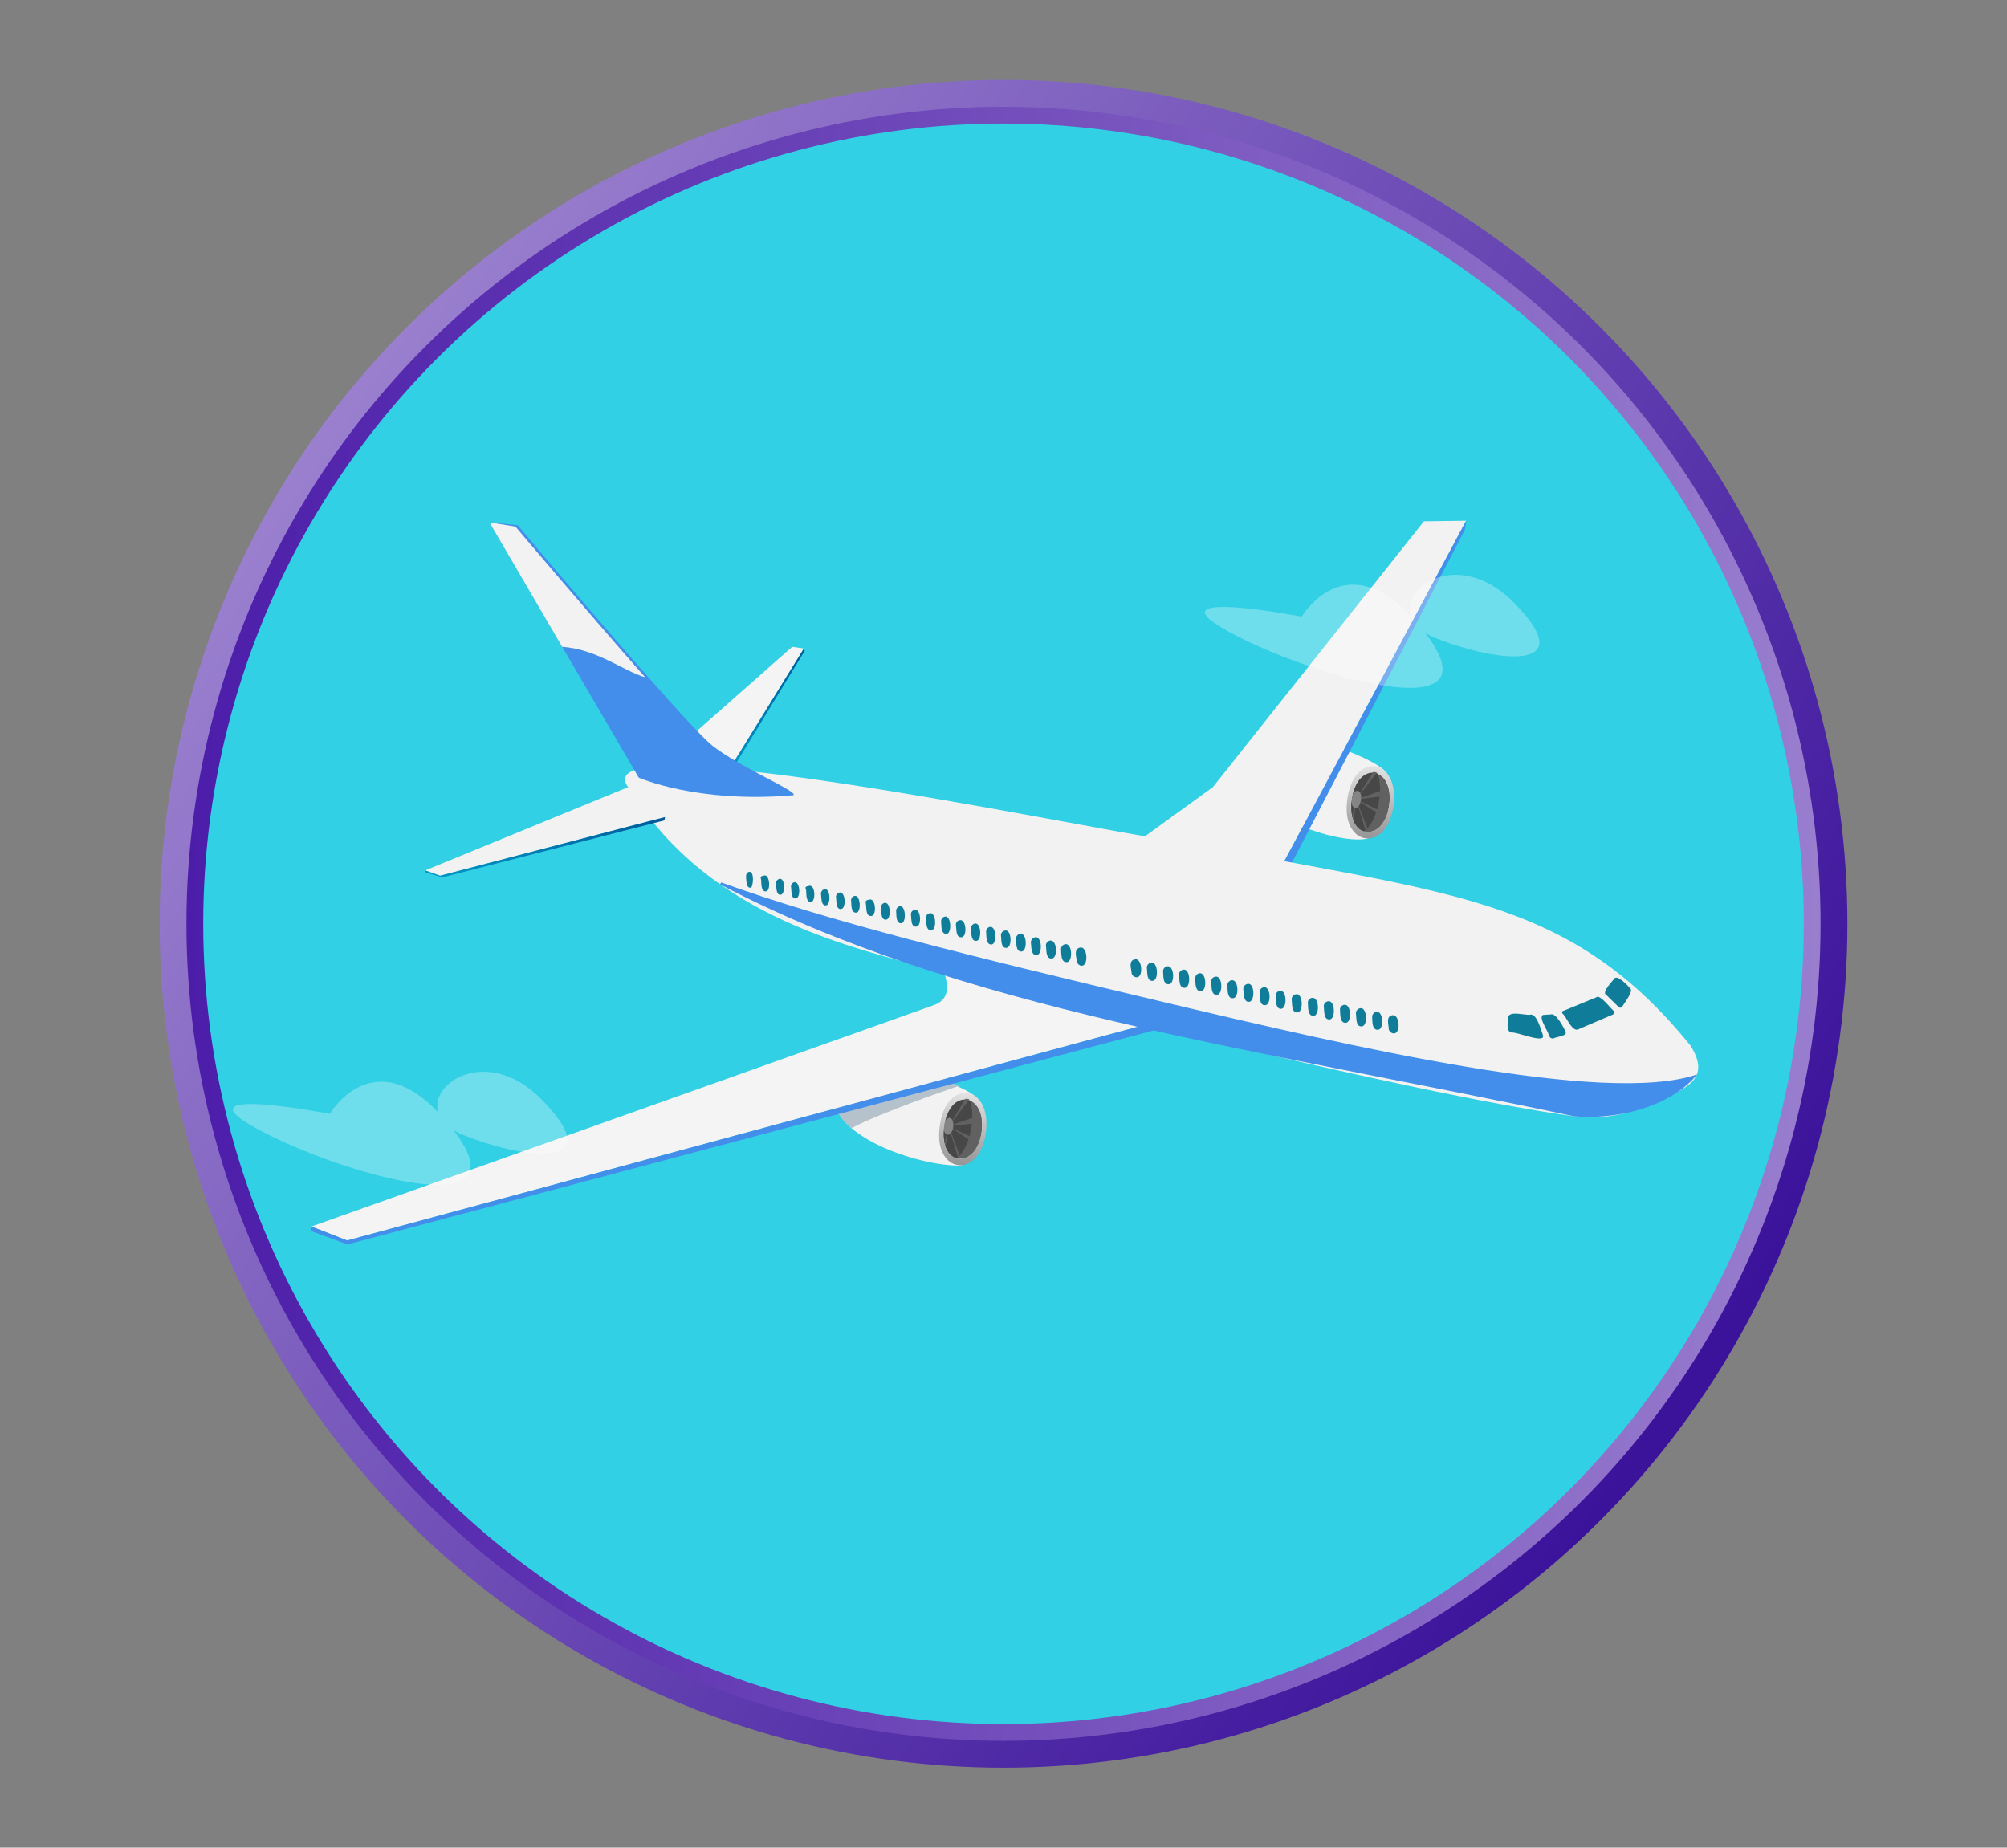 <svg id="SB39_Interactive_Icon_04_F1" xmlns="http://www.w3.org/2000/svg" xmlns:xlink="http://www.w3.org/1999/xlink" viewBox="0 0 718 661"><rect x="0" y="0" width="718" height="661" fill="#808080" stroke="none"/><defs><style>.cls-1{fill:url(#linear-gradient);}.cls-2{fill:#31d0e5;stroke-miterlimit:10;stroke-width:6px;stroke:url(#linear-gradient-2);}.cls-3{fill:#f2f2f2;}.cls-4{fill:#616161;}.cls-5{fill:#474747;}.cls-6{fill:#858585;}.cls-7{fill:url(#linear-gradient-3);}.cls-8{fill:#b5c2cc;}.cls-9{fill:url(#linear-gradient-4);}.cls-10{fill:#f4f4f4;}.cls-11{fill:#428eea;}.cls-12{fill:url(#linear-gradient-5);}.cls-13{fill:#0f7d99;}.cls-14{fill:url(#linear-gradient-6);}.cls-15{opacity:0.3;}.cls-16{fill:#fff;}</style><linearGradient id="linear-gradient" x1="104.06" y1="155.82" x2="602.27" y2="497.19" gradientUnits="userSpaceOnUse"><stop offset="0" stop-color="#9b81cf"/><stop offset="1" stop-color="#3b139b"/></linearGradient><linearGradient id="linear-gradient-2" x1="66.74" y1="330.5" x2="651.26" y2="330.5" gradientUnits="userSpaceOnUse"><stop offset="0" stop-color="#4c1da9"/><stop offset="1" stop-color="#997ece"/></linearGradient><linearGradient id="linear-gradient-3" x1="511.81" y1="225.73" x2="511.81" y2="198.28" gradientTransform="translate(-158.5 171.2) rotate(2.3)" gradientUnits="userSpaceOnUse"><stop offset="0" stop-color="#949494"/><stop offset="1" stop-color="#e6e6e6"/></linearGradient><linearGradient id="linear-gradient-4" x1="652.88" y1="103.08" x2="652.88" y2="75.63" xlink:href="#linear-gradient-3"/><linearGradient id="linear-gradient-5" x1="615.16" y1="93.43" x2="645.09" y2="93.43" gradientTransform="matrix(-1, 0.1, 0.1, 1, 893.12, 99.67)" gradientUnits="userSpaceOnUse"><stop offset="0" stop-color="#005c9c"/><stop offset="1" stop-color="#0099c9"/></linearGradient><linearGradient id="linear-gradient-6" x1="670.69" y1="135.69" x2="758.04" y2="135.69" xlink:href="#linear-gradient-5"/></defs><g id="Layer_1" data-name="Layer 1"><circle class="cls-1" cx="359" cy="330.5" r="301.9"/><circle class="cls-2" cx="359" cy="330.5" r="289.3"/><path class="cls-3" d="M298.3,389.8c-3,16.5,30.1,27.2,44.7,27.2,6.5,0,12.9-18.9,6-24.7s-37.6-14.6-37.6-14.6S295.4,382,298.3,389.8Z"/><path class="cls-4" d="M337.7,403c-2.1,14.1,11.7,16,13.5,1.9S339.5,388.9,337.7,403Z"/><path class="cls-5" d="M346,393.1l.9.3c2.4,6.2.1,17.4-4.8,21.2C334.3,412.3,337.6,391.7,346,393.1Z"/><path class="cls-6" d="M337.7,402.7c-.6,4,2.8,4.5,3.3.5S338.3,398.7,337.7,402.7Z"/><path class="cls-7" d="M336.2,402.8c-2.5,17.1,14.3,19.5,16.5,2.3S338.4,385.6,336.2,402.8Zm1.5.2c1.8-14.1,15.6-12.1,13.5,1.9S335.6,417.1,337.7,403Z"/><path class="cls-4" d="M338.6,405.9c-.3,1.1-1,3.4-.3,4.4l.6-4.3Z"/><path class="cls-4" d="M340.3,405.2l-.2.2,2.6,8.6.6-.7Z"/><path class="cls-4" d="M340.9,403.9l5.6,3.7a4.9,4.9,0,0,0,.4-1.1l-6-2.8Z"/><path class="cls-4" d="M347.9,399.9l-6.8,2.4v.4l6.7-.7C347.8,401.3,347.9,400.6,347.9,399.9Z"/><path class="cls-4" d="M346,393.1h-.6l-4.6,7.6a.4.4,0,0,0,.1.3l5.9-7.7Z"/><path class="cls-8" d="M311.4,377.7s-16,4.3-13.1,12.1c-1,5.2,1.7,9.9,6.3,13.8,10.5-5.5,33.7-13.5,38.4-15.1C331.3,382.7,311.4,377.7,311.4,377.7Z"/><path class="cls-3" d="M444.1,272.8c-2.2,17.1,33.3,29.4,44.7,27.3,6.4-1.2,12.9-18.9,6.1-24.8-8.5-7.1-37.6-14.5-37.6-14.5S441.3,265.1,444.1,272.8Z"/><path class="cls-4" d="M483.5,286.1c-2.1,14,11.7,16,13.5,1.9S485.4,272,483.5,286.1Z"/><path class="cls-5" d="M491.8,276.2l.9.2c2.5,6.2.1,17.5-4.8,21.2C480.1,295.3,483.4,274.8,491.8,276.2Z"/><path class="cls-6" d="M483.6,285.8c-.6,4,2.7,4.5,3.3.4S484.1,281.7,483.6,285.8Z"/><path class="cls-9" d="M482,285.9c-2.5,17.1,14.3,19.5,16.5,2.3S484.3,268.7,482,285.9Zm1.5.2c1.9-14.1,15.6-12.2,13.5,1.9S481.4,300.1,483.5,286.1Z"/><path class="cls-4" d="M484.5,289c-.4,1.1-1.1,3.3-.3,4.4l.6-4.3Z"/><path class="cls-4" d="M486.1,288.3l-.2.2,2.6,8.6.7-.7Z"/><path class="cls-4" d="M486.7,287l5.7,3.7.3-1.1-5.9-2.9A.4.4,0,0,0,486.7,287Z"/><path class="cls-4" d="M493.7,283l-6.8,2.4v.4l6.7-.8A13.4,13.4,0,0,0,493.7,283Z"/><path class="cls-4" d="M491.8,276.2h-.6l-4.6,7.5c0,.1.1.2.1.3l5.9-7.6Z"/><path class="cls-10" d="M419.7,363.9,124.2,443.8l-12.8-5,222.1-79c8.7-2.8,4.3-10.7,3.1-16.3Z"/><polygon class="cls-11" points="111.4 438.8 124.2 443.8 419.7 363.9 419.3 366.9 124.3 445.2 111.2 440.4 111.4 438.8"/><polygon class="cls-3" points="405.2 302.4 433.9 281.6 509.4 186.5 524.5 186.3 458.5 309.9 405.2 302.4"/><polygon class="cls-11" points="458.5 309.9 524.5 186.3 524.1 189.4 460.8 311.3 458.5 309.9"/><polygon class="cls-10" points="261.8 273.8 287.6 232 283.4 231.4 247.5 263.1 261.8 273.8"/><polygon class="cls-12" points="287.6 232 287.9 232.8 262.5 274.4 261.8 273.8 287.6 232"/><path class="cls-3" d="M604.8,374.1c-44.6-55.1-89.4-54.1-184-73.5.7,3-219.1-45.6-195.4-18.1,28.9,46.9,82,56.7,109.1,64.7S503,391.1,563.3,399.4c16.5,2.3,31.6-5.9,37.4-9.1S610.5,383.2,604.8,374.1Z"/><path class="cls-13" d="M577.5,350.1c-.2.5-4.5,4.7-3,5.7l4.5,4.4s.8.9,1.5-.3,3.8-5.1,2.8-6.2S578.7,348.6,577.5,350.1Z"/><path class="cls-13" d="M571.1,356.8l-11.7,4.8a.6.6,0,0,0-.3,1.1c1.2,1,3.3,6.4,5.4,5.6l12.4-5.3a.9.9,0,0,0,.4-1.4C576.4,361.1,572.3,355.5,571.1,356.8Z"/><path class="cls-13" d="M554.9,362.9l-2.9.2c-1.7,1,1.7,5.4,2.2,7.5a1.4,1.4,0,0,0,1.6.9c.8-.6,4.9-.8,4.3-2.3S556.7,362.4,554.9,362.9Z"/><path class="cls-11" d="M283.8,284.5c-34.4,3-55.3-6.3-55.3-6.3l-53.4-91.3,10.1,1s60.1,71.4,69.8,79S286.1,283.4,283.8,284.5Z"/><path class="cls-13" d="M547.4,363c-1.6.4-7.6-1.7-7.9,1.1s-.4,5.4,1.6,5.3,12.3,4.3,10.8.7C551.3,368.4,549.7,362.4,547.4,363Z"/><path class="cls-3" d="M175.1,186.9l26,44.5c12.4.8,22.2,8.8,29.7,10.9-20.4-23.1-46.4-53.9-46.4-53.9Z"/><path class="cls-3" d="M237.9,292.3c-4.9-3.9-10.5-11.8-10.5-11.8l-75.3,30.9,5.3,1.9Z"/><polygon class="cls-14" points="152.1 311.4 157.4 313.3 237.9 292.3 237.7 293.5 158.2 313.9 152 312 152.1 311.4"/><path class="cls-13" d="M496.8,367.9a1.9,1.9,0,0,0,1.9,1.8c2.5-.1,2-6.8-.5-6.5S496.8,366.5,496.8,367.9Z"/><path class="cls-13" d="M490.9,364c.1,1.4-.1,4.6,2.1,4.4s1.9-6.8-.6-6.4A1.8,1.8,0,0,0,490.9,364Z"/><path class="cls-13" d="M485.1,362.8c.2,1.4-.1,4.6,2.1,4.4s1.9-6.8-.5-6.5A1.8,1.8,0,0,0,485.1,362.8Z"/><path class="cls-13" d="M479.4,361.5c.1,1.4-.1,4.6,2.1,4.4s1.9-6.8-.6-6.4A1.7,1.7,0,0,0,479.4,361.5Z"/><path class="cls-13" d="M473.6,360.3c.2,1.4-.1,4.6,2.1,4.4s1.9-6.8-.5-6.5A1.8,1.8,0,0,0,473.6,360.3Z"/><path class="cls-13" d="M467.9,359c.1,1.4-.1,4.6,2.1,4.4s1.9-6.8-.6-6.4A1.7,1.7,0,0,0,467.9,359Z"/><path class="cls-13" d="M462.1,357.7c.2,1.5-.1,4.7,2.1,4.5s1.9-6.9-.5-6.5A1.8,1.8,0,0,0,462.1,357.7Z"/><path class="cls-13" d="M456.4,356.5c.1,1.4-.1,4.6,2,4.4s2-6.8-.5-6.4A1.7,1.7,0,0,0,456.4,356.5Z"/><path class="cls-13" d="M450.6,355.2c.2,1.5-.1,4.7,2.1,4.4s1.9-6.7-.5-6.4A1.8,1.8,0,0,0,450.6,355.2Z"/><path class="cls-13" d="M444.8,354c.2,1.4,0,4.6,2.1,4.4s2-6.8-.5-6.4A1.8,1.8,0,0,0,444.8,354Z"/><path class="cls-13" d="M439.1,352.7c.1,1.4-.1,4.7,2.1,4.4s1.9-6.8-.6-6.4A1.8,1.8,0,0,0,439.1,352.7Z"/><path class="cls-13" d="M433.3,351.5c.2,1.4-.1,4.6,2.1,4.4s2-6.8-.5-6.5A1.8,1.8,0,0,0,433.3,351.5Z"/><path class="cls-13" d="M427.6,350.2c.1,1.4-.1,4.6,2.1,4.4s1.9-6.8-.6-6.4A1.8,1.8,0,0,0,427.6,350.2Z"/><path class="cls-13" d="M421.8,349c.2,1.4-.1,4.6,2.1,4.4s2-6.8-.5-6.5A1.8,1.8,0,0,0,421.8,349Z"/><path class="cls-13" d="M416.1,347.7c.1,1.4-.1,4.6,2.1,4.4s1.9-6.8-.6-6.4A1.8,1.8,0,0,0,416.1,347.7Z"/><path class="cls-13" d="M410.3,346.5c.2,1.4-.1,4.6,2.1,4.4s1.9-6.8-.5-6.5A1.8,1.8,0,0,0,410.3,346.5Z"/><path class="cls-13" d="M404.8,347.9a1.8,1.8,0,0,0,1.9,1.7c2.4,0,1.9-6.8-.6-6.4S404.7,346.4,404.8,347.9Z"/><path class="cls-13" d="M385.2,343.7a1.9,1.9,0,0,0,1.8,1.8c2.5-.1,2-6.9-.5-6.5S385.1,342.3,385.2,343.7Z"/><path class="cls-13" d="M379.6,339.8c.1,1.4-.1,4.6,2.1,4.4s1.9-6.8-.6-6.4A1.8,1.8,0,0,0,379.6,339.8Z"/><path class="cls-13" d="M374.2,338.6c.2,1.3-.1,4.5,2.1,4.3s1.9-6.7-.6-6.4A1.8,1.8,0,0,0,374.2,338.6Z"/><path class="cls-13" d="M368.8,337.3c.2,1.4,0,4.6,2.1,4.4s1.9-6.7-.5-6.4A1.9,1.9,0,0,0,368.8,337.3Z"/><path class="cls-13" d="M363.5,336.1c.1,1.3-.1,4.5,2,4.3s1.9-6.7-.5-6.3A1.7,1.7,0,0,0,363.5,336.1Z"/><path class="cls-13" d="M358.1,334.8c.2,1.4-.1,4.5,2,4.3s1.8-6.6-.5-6.2A1.7,1.7,0,0,0,358.1,334.8Z"/><path class="cls-13" d="M352.8,333.6c.1,1.3-.1,4.4,1.9,4.3s1.8-6.6-.5-6.3A1.7,1.7,0,0,0,352.8,333.6Z"/><path class="cls-13" d="M347.4,332.3c.1,1.4-.1,4.5,1.9,4.3s1.8-6.5-.5-6.2A1.7,1.7,0,0,0,347.4,332.3Z"/><path class="cls-13" d="M342,331.1c.2,1.3-.1,4.4,2,4.2s1.7-6.5-.6-6.1A1.6,1.6,0,0,0,342,331.1Z"/><path class="cls-13" d="M336.7,329.9c.1,1.3-.1,4.3,1.9,4.2s1.7-6.5-.5-6.2A1.7,1.7,0,0,0,336.7,329.9Z"/><path class="cls-13" d="M331.3,328.6c.1,1.3-.1,4.4,1.9,4.2s1.7-6.4-.5-6.1A1.6,1.6,0,0,0,331.3,328.6Z"/><path class="cls-13" d="M325.9,327.4c.2,1.3-.1,4.3,1.9,4.1s1.7-6.3-.5-6A1.6,1.6,0,0,0,325.9,327.4Z"/><path class="cls-13" d="M320.6,326.1c.1,1.3-.1,4.3,1.8,4.2s1.7-6.4-.5-6.1A1.7,1.7,0,0,0,320.6,326.1Z"/><path class="cls-13" d="M315.2,324.9c.1,1.2-.1,4.3,1.8,4.1s1.7-6.3-.5-6A1.6,1.6,0,0,0,315.2,324.9Z"/><path class="cls-13" d="M309.8,323.6c.2,1.3-.1,4.3,1.9,4.1s1.6-6.2-.5-5.9S309.8,322.7,309.8,323.6Z"/><path class="cls-13" d="M304.5,322.4c.1,1.2-.1,4.2,1.8,4.1s1.6-6.2-.5-6A1.6,1.6,0,0,0,304.5,322.4Z"/><path class="cls-13" d="M299.1,321.2c.2,1.2-.1,4.2,1.8,4s1.6-6.2-.5-5.9A1.6,1.6,0,0,0,299.1,321.2Z"/><path class="cls-13" d="M293.7,319.9c.2,1.2,0,4.2,1.8,4s1.6-6.1-.5-5.8A1.7,1.7,0,0,0,293.7,319.9Z"/><path class="cls-13" d="M288.4,318.7c.1,1.2-.1,4.1,1.7,4s1.6-6.1-.5-5.8S288.3,317.7,288.4,318.7Z"/><path class="cls-13" d="M283,317.4c.2,1.2-.1,4.2,1.7,4s1.6-6-.5-5.8A1.6,1.6,0,0,0,283,317.4Z"/><path class="cls-13" d="M277.6,316.2c.2,1.2,0,4.1,1.7,3.9s1.6-6-.4-5.7A1.7,1.7,0,0,0,277.6,316.2Z"/><path class="cls-13" d="M272.3,314.9c.1,1.2-.1,4.1,1.7,4s1.4-6-.5-5.7S272.2,314,272.3,314.9Z"/><path class="cls-13" d="M267.1,316c.1,1,.7,1.7,1.5,1.6s1.4-5.9-.5-5.7S267.1,314.9,267.1,316Z"/><path class="cls-11" d="M414.6,358.1C346,341.8,296.8,329.7,258,315.7l-.4.7c86,45,189.3,58.3,305.7,83,19.7,1.4,36.6-5.8,43.8-15C574.2,395.5,484.7,374.8,414.6,358.1Z"/></g><g id="_006" data-name="006" class="cls-15"><path class="cls-16" d="M465.7,220.6s17.2-29.3,44.2,5.9-41.6,15.3-70.5-.6S465.7,220.6,465.7,220.6Z"/><path class="cls-16" d="M541.5,215.5c24.2,24.4-4.3,22.1-28.1,12.7S517.2,191,541.5,215.5Z"/><path class="cls-16" d="M118,398.5s17.2-29.4,44.2,5.8-41.6,15.3-70.5-.6S118,398.5,118,398.5Z"/><path class="cls-16" d="M193.7,393.3c24.2,24.5-4.2,22.2-28.1,12.7S169.5,368.8,193.7,393.3Z"/></g></svg>